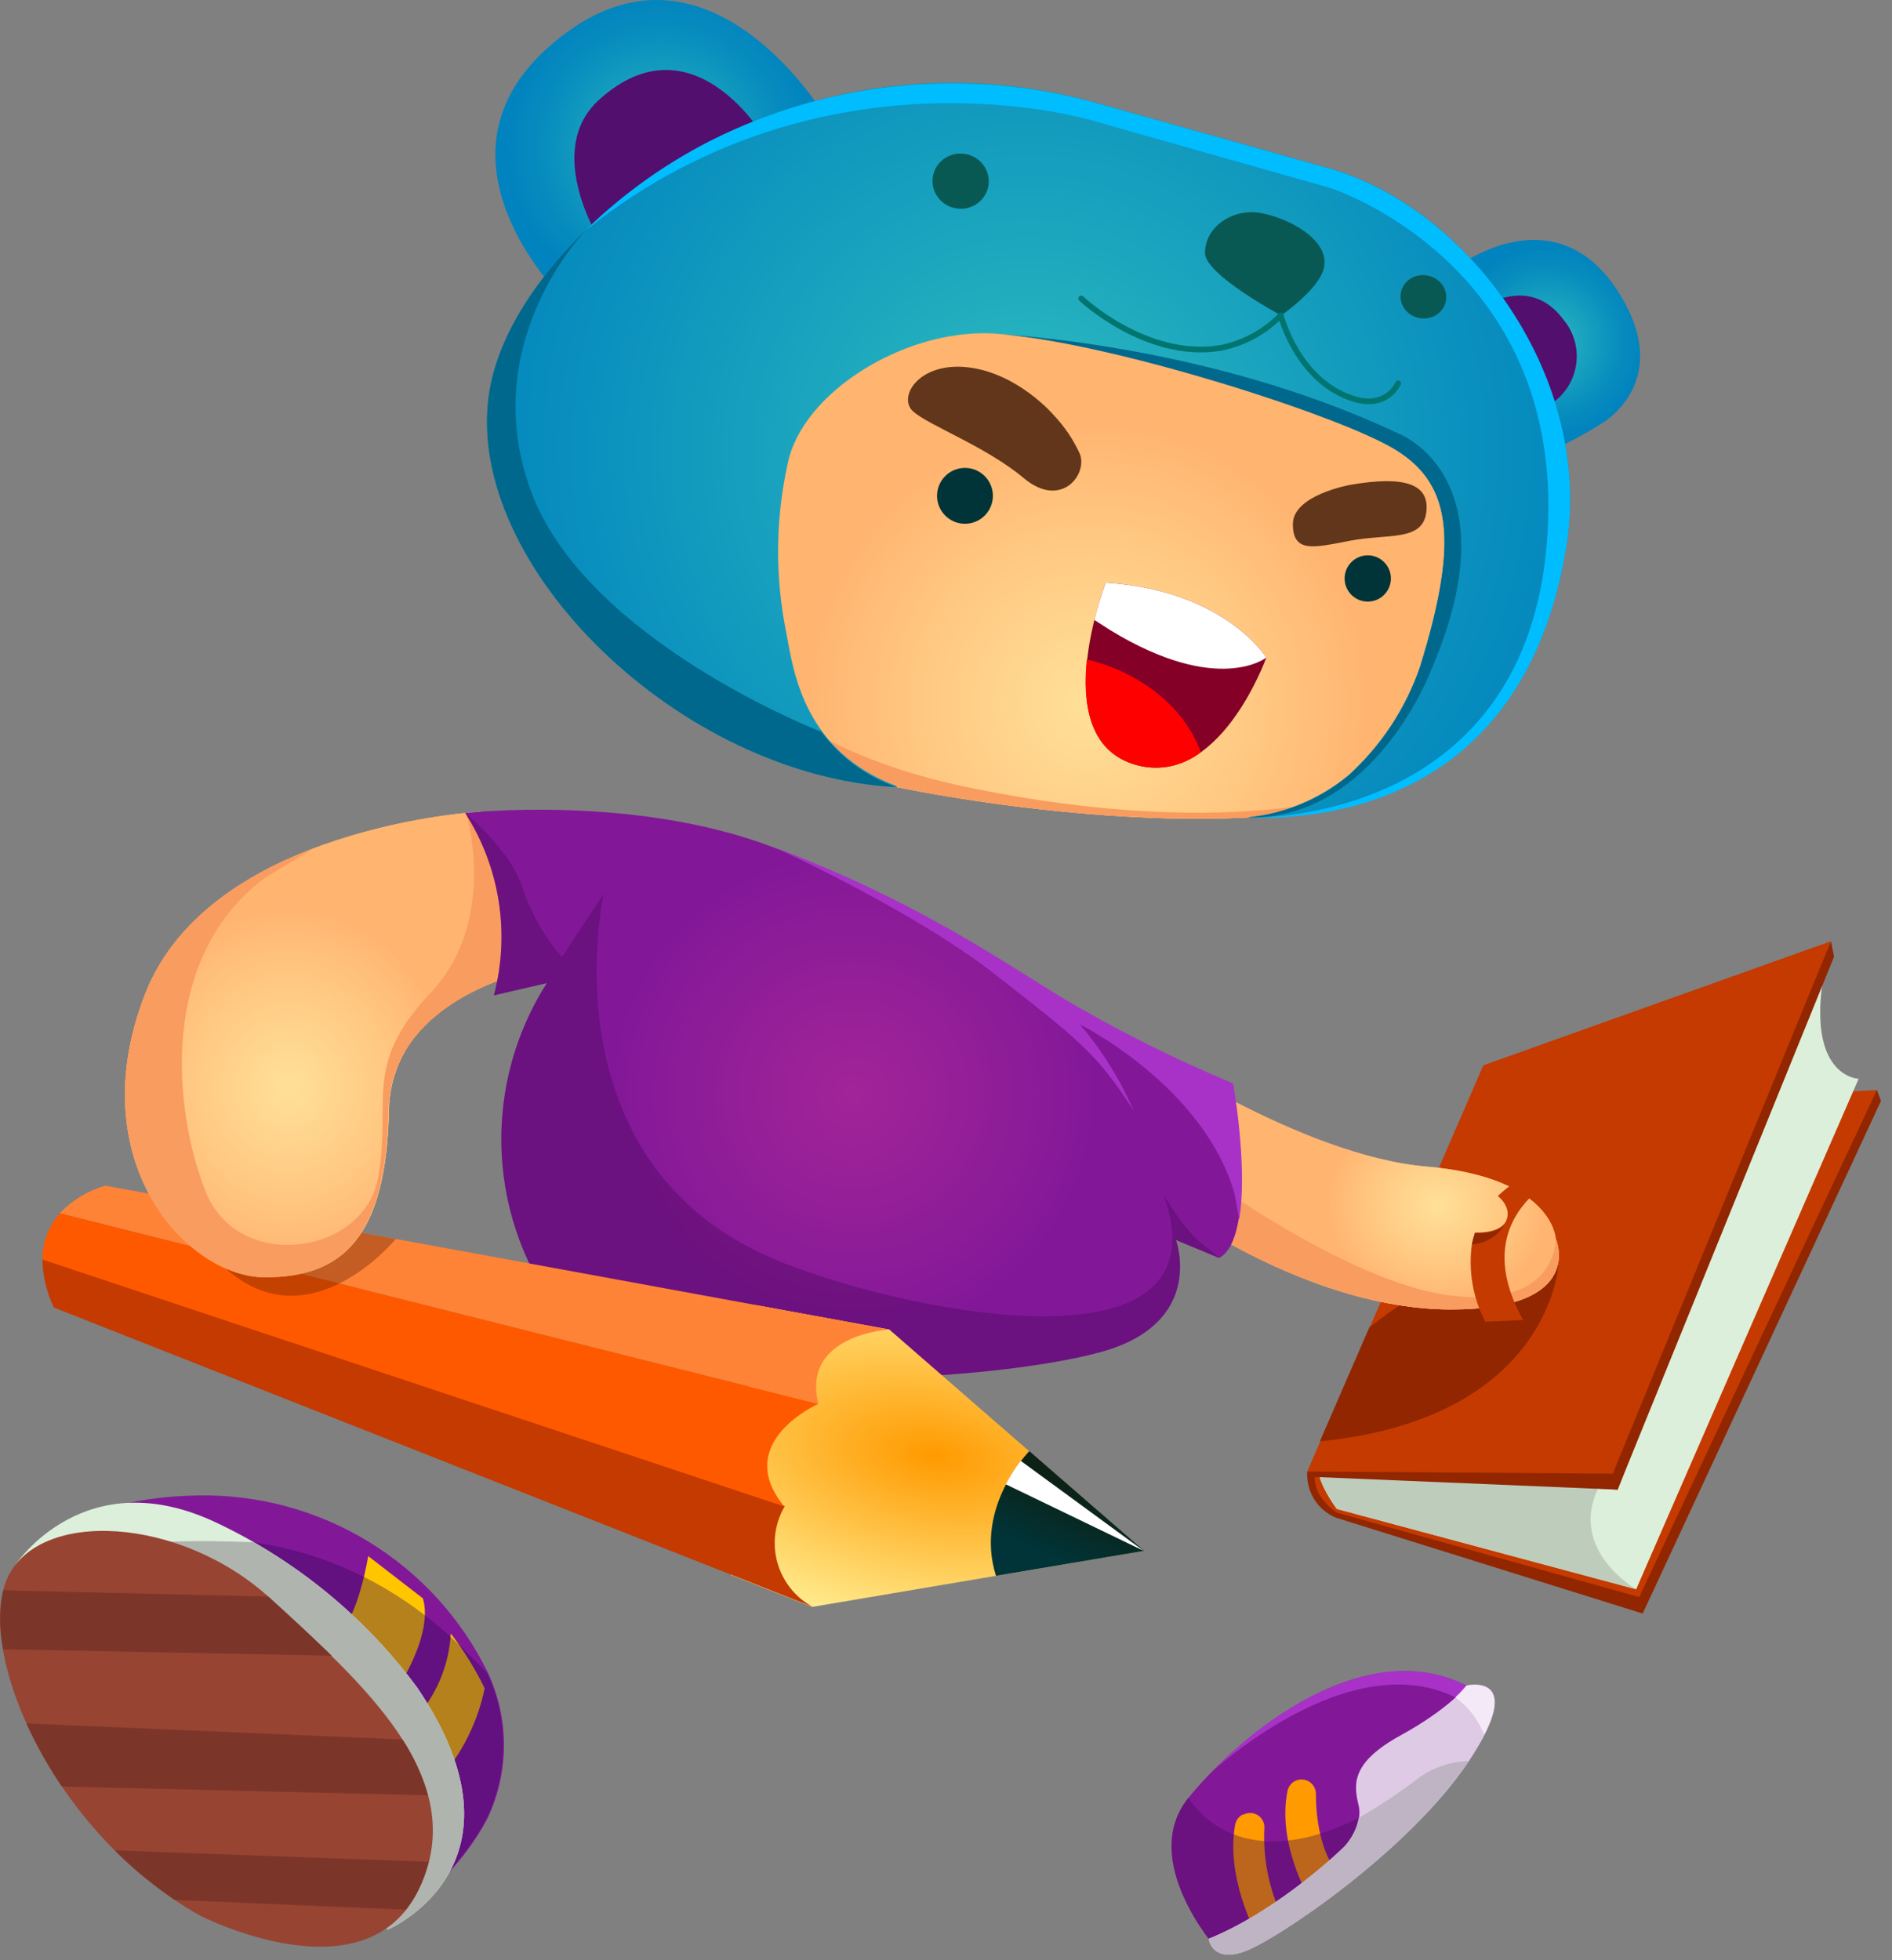 <svg width="166" height="172" viewBox="0 0 166 172" fill="none" xmlns="http://www.w3.org/2000/svg">
<rect x="0" y="0" width="166" height="172" fill="#808080" stroke="none"/>
<path d="M114.724 129.116C114.693 129.955 114.913 130.784 115.357 131.497C115.801 132.21 116.448 132.774 117.214 133.116L144.044 141.406L164.724 95.646L140.864 96.896L114.724 129.116Z" fill="#C43A00"/>
<path fill-rule="evenodd" clip-rule="evenodd" d="M160.644 82.576L141.924 130.706L117.534 126.966C117.534 126.966 113.424 126.966 117.284 132.396L143.554 139.446L163.074 94.656C163.074 94.656 157.544 94.526 160.644 82.576Z" fill="#DCEFDA"/>
<path fill-rule="evenodd" clip-rule="evenodd" d="M140.194 130.636L117.534 126.966C117.534 126.966 113.424 126.966 117.284 132.396L143.554 139.446C143.554 139.446 137.644 136.076 140.194 130.636Z" fill="#BECCBC"/>
<path fill-rule="evenodd" clip-rule="evenodd" d="M160.644 82.586L130.144 93.476L114.694 129.116L141.924 130.706L160.644 82.586Z" fill="#C43A00"/>
<path d="M136.724 111.016C136.724 111.016 135.984 124.456 115.804 126.466L120.144 116.466C120.144 116.466 136.554 103.656 136.724 111.016Z" fill="#912600"/>
<path d="M160.914 83.946L160.644 82.586L141.504 129.306L114.694 129.116L114.984 129.576L141.924 130.706L160.914 83.946Z" fill="#912600"/>
<path d="M165.034 96.596L164.674 95.646L143.824 140.136L117.294 132.726C117.294 132.726 114.924 131.226 115.424 129.156H114.694C114.646 129.998 114.86 130.834 115.305 131.551C115.751 132.267 116.407 132.827 117.184 133.156L144.124 141.576L165.034 96.596Z" fill="#912600"/>
<path d="M42.114 71.216C42.114 71.216 18.464 72.536 12.744 87.216C7.024 101.896 16.454 112.056 23.264 112.056C30.074 112.056 33.894 108.586 34.124 97.356C34.354 86.126 50.004 84.446 50.004 84.446L103.884 106.636C103.884 106.636 115.354 114.896 127.304 114.896C139.254 114.896 136.494 108.676 136.494 108.676C136.494 108.676 136.254 103.306 125.144 102.356C114.034 101.406 99.724 91.606 99.724 91.606L42.114 71.216Z" fill="#FFB470"/>
<path d="M42.114 71.216C42.114 71.216 18.464 72.536 12.744 87.216C7.024 101.896 16.454 112.056 23.264 112.056C30.074 112.056 33.894 108.586 34.124 97.356C34.354 86.126 50.004 84.446 50.004 84.446L103.884 106.636C103.884 106.636 115.354 114.896 127.304 114.896C139.254 114.896 136.494 108.676 136.494 108.676C136.494 108.676 136.254 103.306 125.144 102.356C114.034 101.406 99.724 91.606 99.724 91.606L42.114 71.216Z" fill="url(#paint0_radial_597_440)"/>
<path d="M23.324 76.986C13.904 83.926 15.224 97.446 18.074 104.576C20.924 111.706 31.934 110.116 33.184 103.396C34.434 96.676 31.724 93.526 37.724 87.186C43.724 80.846 40.954 71.596 40.954 71.596L42.424 72.866L43.884 72.526L49.984 84.466C49.984 84.466 34.344 86.146 34.104 97.376C33.864 108.606 30.054 112.076 23.244 112.076C16.434 112.076 7.014 101.896 12.724 87.236C15.294 80.626 21.504 76.716 27.544 74.426L23.324 76.986Z" fill="#F99C5F"/>
<path d="M103.884 106.656C103.884 106.656 115.354 114.896 127.304 114.896C139.254 114.896 136.494 108.676 136.494 108.676C136.494 108.676 136.744 114.836 127.284 113.676C117.824 112.516 103.884 101.936 103.884 101.936V106.656Z" fill="#F99C5F"/>
<path d="M103.174 108.806C103.174 108.806 105.684 115.616 97.444 118.366C89.204 121.116 52.774 124.596 46.444 110.866C44.595 106.969 43.767 102.667 44.036 98.362C44.305 94.057 45.664 89.892 47.984 86.256L43.334 87.336C44.045 84.64 44.188 81.825 43.754 79.071C43.32 76.317 42.319 73.683 40.814 71.336C40.814 71.336 55.624 69.666 67.814 74.336C80.004 79.006 86.574 83.526 93.144 87.576C97.962 90.43 102.975 92.942 108.144 95.096C108.144 95.096 110.514 108.426 106.964 110.386L103.174 108.806Z" fill="url(#paint1_radial_597_440)"/>
<path d="M108.724 106.996C109.504 102.406 108.194 95.066 108.194 95.066C103.025 92.913 98.013 90.4 93.194 87.546C86.624 83.496 80.054 78.956 67.864 74.306C67.864 74.306 80.074 79.836 87.334 85.516C94.594 91.196 96.264 92.446 99.454 97.436C98.266 94.695 96.675 92.147 94.734 89.876C94.734 89.876 105.624 95.276 108.324 104.766L108.724 106.996Z" fill="#A832C7"/>
<path opacity="0.35" d="M106.994 110.356L103.174 108.806C103.174 108.806 105.684 115.616 97.444 118.366C89.204 121.116 52.774 124.596 46.444 110.866C44.595 106.969 43.767 102.667 44.036 98.362C44.305 94.057 45.664 89.892 47.984 86.256L43.334 87.336C44.045 84.64 44.188 81.826 43.754 79.071C43.32 76.317 42.319 73.683 40.814 71.336C40.814 71.336 44.884 74.656 45.874 77.986C46.616 80.19 47.781 82.228 49.304 83.986L52.964 78.426C52.964 78.426 47.714 101.826 67.804 110.426C78.034 114.826 108.064 121.426 102.074 104.766C102.884 106.216 103.872 107.56 105.014 108.766L106.994 110.356Z" fill="#400454"/>
<path d="M106.664 170.896C106.664 170.896 99.864 163.186 104.274 157.746C108.684 152.306 120.104 142.616 129.614 148.426C129.614 148.416 120.514 166.076 106.664 170.896Z" fill="#821898"/>
<path d="M129.614 148.416C121.264 143.316 111.454 150.156 106.194 155.586C106.194 155.586 118.404 144.086 127.924 149.046L129.614 148.416Z" fill="#A832C7"/>
<path d="M110.094 169.406C110.094 169.406 107.554 164.696 108.364 160.126C108.397 159.934 108.473 159.752 108.588 159.594C108.702 159.436 108.852 159.307 109.024 159.216H109.104C109.297 159.115 109.513 159.066 109.731 159.074C109.949 159.082 110.16 159.147 110.345 159.262C110.53 159.377 110.682 159.539 110.785 159.731C110.888 159.923 110.94 160.138 110.934 160.356C110.8 163.014 111.318 165.665 112.444 168.076L110.094 169.406Z" fill="#FF9A00"/>
<path d="M114.784 166.386C114.784 166.386 112.034 161.696 112.964 157.136C113.029 156.832 113.204 156.561 113.454 156.376C113.641 156.241 113.861 156.159 114.091 156.14C114.321 156.121 114.551 156.166 114.758 156.269C114.964 156.372 115.138 156.53 115.261 156.725C115.384 156.92 115.45 157.145 115.454 157.376C115.454 159.536 115.854 162.436 117.334 164.306L114.784 166.386Z" fill="#FF9A00"/>
<path opacity="0.35" d="M129.614 148.416C129.614 148.416 120.514 166.076 106.664 170.886C106.664 170.886 99.864 163.176 104.274 157.736C104.274 157.736 109.564 167.426 124.754 155.996L129.614 148.416Z" fill="#400454"/>
<path d="M117.974 162.006C117.974 162.006 112.324 167.576 106.044 170.116C106.044 170.116 106.314 172.236 109.144 171.246C111.974 170.256 123.674 162.356 128.884 154.516C134.094 146.676 128.724 147.896 128.724 147.896C128.724 147.896 127.204 149.896 122.904 152.256C118.604 154.616 118.734 156.486 119.194 158.366C119.654 160.246 117.974 162.006 117.974 162.006Z" fill="#DFCAE5"/>
<path d="M127.724 148.896C128.057 148.585 128.368 148.251 128.654 147.896C128.654 147.896 132.924 146.896 130.214 152.216C129.737 150.936 128.896 149.824 127.794 149.016L127.724 148.896Z" fill="#F4EAF7"/>
<path d="M128.884 154.516C123.674 162.356 111.964 170.246 109.144 171.246C106.324 172.246 106.044 170.116 106.044 170.116C112.324 167.576 117.974 162.006 117.974 162.006C118.607 161.301 119.036 160.437 119.214 159.506C121.008 158.47 122.735 157.321 124.384 156.066C125.686 155.094 127.259 154.552 128.884 154.516Z" fill="#BFB4C4"/>
<path d="M78.024 116.656L100.344 136.076L71.254 140.996L64.124 138.186L66.314 114.516L78.024 116.656Z" fill="url(#paint2_radial_597_440)"/>
<path d="M87.384 138.266L100.384 136.076L90.314 127.326C90.314 127.326 85.464 132.176 87.384 138.266Z" fill="url(#paint3_linear_597_440)"/>
<path d="M88.244 130.236C88.623 129.514 89.061 128.825 89.554 128.176L100.344 136.076L88.244 130.236Z" fill="white"/>
<path d="M3.724 110.486C3.747 111.955 4.088 113.401 4.724 114.726L71.314 140.996C70.56 140.589 69.897 140.034 69.362 139.364C68.828 138.695 68.434 137.924 68.204 137.099C67.975 136.274 67.914 135.41 68.026 134.561C68.137 133.712 68.419 132.894 68.854 132.156L3.724 110.486Z" fill="#C43A00"/>
<path d="M71.804 123.176C71.804 123.176 64.174 126.546 68.804 132.176L3.724 110.516C3.713 109.013 4.266 107.56 5.274 106.446L71.804 123.176Z" fill="#FF5900"/>
<path d="M71.804 123.176C70.274 117.096 78.024 116.656 78.024 116.656L9.254 104.036C7.727 104.464 6.345 105.296 5.254 106.446L71.804 123.176Z" fill="#FF8337"/>
<path opacity="0.35" d="M34.724 108.716C34.724 108.716 27.154 117.936 19.784 111.276C12.414 104.616 22.394 106.446 22.394 106.446L34.724 108.716Z" fill="#541700"/>
<path d="M27.564 74.426C21.564 76.716 15.314 80.626 12.744 87.236C7.014 101.926 16.454 112.076 23.264 112.076C30.074 112.076 33.894 108.606 34.124 97.376C34.153 95.745 34.554 94.143 35.296 92.691C36.037 91.239 37.1 89.975 38.404 88.996" fill="url(#paint4_radial_597_440)"/>
<path d="M40.084 87.816C36.934 89.756 34.224 92.756 34.084 97.376C33.854 108.606 30.034 112.076 23.224 112.076C16.414 112.076 7.014 101.896 12.724 87.236C15.294 80.626 21.504 76.716 27.544 74.426L23.304 76.986C13.884 83.926 15.204 97.446 18.054 104.576C20.904 111.706 31.914 110.116 33.164 103.396C34.414 96.676 31.724 93.526 37.724 87.186" fill="#F99C5F"/>
<path d="M58.434 47.796C58.434 47.796 55.344 62.726 70.634 67.136C85.924 71.546 113.634 74.136 121.274 69.026C128.914 63.916 130.574 46.206 125.204 40.356C119.834 34.506 96.404 19.226 76.584 25.356C56.764 31.486 58.434 47.796 58.434 47.796Z" fill="#FFB470"/>
<path d="M58.434 47.796C58.434 47.796 55.344 62.726 70.634 67.136C85.924 71.546 113.634 74.136 121.274 69.026C128.914 63.916 130.574 46.206 125.204 40.356C119.834 34.506 96.404 19.226 76.584 25.356C56.764 31.486 58.434 47.796 58.434 47.796Z" fill="url(#paint5_radial_597_440)"/>
<path d="M58.434 47.796C58.434 47.796 55.344 62.726 70.634 67.136C85.924 71.546 113.634 74.136 121.274 69.026C121.274 69.026 109.204 74.166 84.664 69.026C60.124 63.886 58.434 47.846 58.434 47.846V47.796Z" fill="#F99C5F"/>
<path d="M84.664 45.956C86.017 45.956 87.114 44.859 87.114 43.506C87.114 42.153 86.017 41.056 84.664 41.056C83.311 41.056 82.214 42.153 82.214 43.506C82.214 44.859 83.311 45.956 84.664 45.956Z" fill="#003438"/>
<path d="M120.004 52.786C121.125 52.786 122.034 51.877 122.034 50.756C122.034 49.635 121.125 48.726 120.004 48.726C118.883 48.726 117.974 49.635 117.974 50.756C117.974 51.877 118.883 52.786 120.004 52.786Z" fill="#003438"/>
<path d="M111.104 57.696C111.104 57.696 107.464 51.786 97.014 51.126C97.014 51.126 91.824 64.506 99.354 67.016C106.884 69.526 111.104 57.696 111.104 57.696Z" fill="#850027"/>
<path d="M105.414 65.966C104.571 66.631 103.575 67.075 102.517 67.259C101.459 67.442 100.372 67.359 99.354 67.016C95.494 65.736 94.974 61.596 95.354 57.866C95.354 57.866 102.814 59.306 105.354 65.966H105.414Z" fill="#FF0000"/>
<path d="M96.014 54.396C96.287 53.288 96.621 52.197 97.014 51.126C107.464 51.786 111.104 57.696 111.104 57.696C111.104 57.696 106.894 61.066 97.434 55.306L96.014 54.396Z" fill="white"/>
<path d="M118.504 42.536C118.504 42.536 113.434 43.416 113.434 45.986C113.434 48.556 115.274 48.056 118.504 47.436C121.734 46.816 124.784 47.526 125.134 44.986C125.484 42.446 123.224 41.726 118.504 42.536Z" fill="#62361A"/>
<path d="M92.434 36.406C92.434 36.406 89.334 32.766 84.974 32.236C80.614 31.706 78.704 34.866 80.134 36.116C81.564 37.366 86.524 39.186 89.814 41.946C93.104 44.706 95.454 41.616 94.744 39.826C94.17 38.566 93.389 37.41 92.434 36.406Z" fill="#62361A"/>
<path d="M42.804 159.486C43.736 157.495 44.219 155.324 44.219 153.126C44.219 150.928 43.736 148.757 42.804 146.766C40.489 142.027 36.871 138.047 32.374 135.293C27.877 132.539 22.687 131.124 17.414 131.216C3.854 131.426 0.664 138.516 0.664 138.516L34.044 169.326C34.044 169.326 40.184 164.666 42.804 159.486Z" fill="#821898"/>
<path d="M34.724 148.386C34.724 148.386 38.074 143.496 37.104 140.246L32.304 136.536C32.304 136.536 31.504 141.726 29.634 143.536L34.724 148.386Z" fill="#FFC600"/>
<path d="M39.554 143.336C39.406 145.919 38.439 148.388 36.794 150.386L39.354 155.136C40.918 153.067 42.001 150.676 42.524 148.136C41.697 146.44 40.702 144.832 39.554 143.336Z" fill="#FFC600"/>
<path opacity="0.35" d="M42.724 146.766C43.656 148.756 44.139 150.928 44.139 153.126C44.139 155.324 43.656 157.495 42.724 159.486C40.104 164.666 33.924 169.326 33.924 169.326L0.624 138.516C0.624 138.516 23.694 126.916 41.474 145.516L42.724 146.766Z" fill="#2A0055"/>
<path d="M36.594 148.056C32.02 141.883 25.996 136.93 19.054 133.636C7.424 128.086 1.404 137.246 1.404 137.246L34.004 169.326C34.004 169.326 47.204 163.706 36.594 148.056Z" fill="#DCEFDA"/>
<path d="M1.404 137.246L34.004 169.326C34.004 169.326 47.204 163.706 36.594 148.056C32.758 142.86 27.877 138.523 22.264 135.326C22.264 135.326 11.054 134.776 8.394 136.246C5.734 137.716 1.404 137.246 1.404 137.246Z" fill="#AFB4AF"/>
<path d="M17.524 168.066C17.524 168.066 32.004 175.546 36.734 165.806C41.464 156.066 31.734 147.676 23.824 140.346C15.914 133.016 3.364 132.346 0.624 138.516C-2.116 144.686 4.284 160.576 17.524 168.066Z" fill="#984432"/>
<path d="M35.314 152.626L2.314 151.216C3.195 153.146 4.235 154.999 5.424 156.756L37.544 157.526C37.053 155.789 36.302 154.137 35.314 152.626Z" fill="#7C3629"/>
<path d="M36.724 165.806C37.105 165.022 37.403 164.201 37.614 163.356L10.064 162.356C11.679 163.969 13.444 165.426 15.334 166.706L35.604 167.566C36.038 167.02 36.414 166.43 36.724 165.806Z" fill="#7C3629"/>
<path d="M23.824 140.346L23.534 140.086L0.284 139.536C-0.07 141.245 -0.07 143.008 0.284 144.716L29.104 145.276C27.354 143.576 25.544 141.896 23.824 140.346Z" fill="#7C3629"/>
<path fill-rule="evenodd" clip-rule="evenodd" d="M127.474 23.666C127.474 23.666 136.474 16.456 142.214 25.976C146.214 32.616 141.994 36.176 140.724 37.036C139.63 37.735 138.498 38.372 137.334 38.946L127.474 23.666Z" fill="url(#paint6_radial_597_440)"/>
<path fill-rule="evenodd" clip-rule="evenodd" d="M47.914 4.326C61.664 -8.224 72.614 10.526 72.614 10.526L49.214 25.976C49.214 25.976 37.194 14.116 47.914 4.326Z" fill="url(#paint7_radial_597_440)"/>
<path fill-rule="evenodd" clip-rule="evenodd" d="M52.624 8.696C60.624 1.536 66.804 11.696 66.804 11.696L52.904 21.566C52.904 21.566 47.444 13.296 52.624 8.696Z" fill="#520F6D"/>
<path fill-rule="evenodd" clip-rule="evenodd" d="M130.214 26.896C130.214 26.896 134.284 24.076 137.214 28.096C137.646 28.624 137.965 29.235 138.151 29.891C138.338 30.547 138.388 31.235 138.299 31.911C138.21 32.587 137.984 33.238 137.634 33.824C137.284 34.409 136.818 34.917 136.264 35.316L130.214 26.896Z" fill="#520F6D"/>
<path fill-rule="evenodd" clip-rule="evenodd" d="M78.664 69.066C59.664 68.066 40.754 49.636 42.894 34.646C43.614 29.646 46.894 24.556 51.514 20.076C57.383 14.484 64.615 10.526 72.488 8.596C80.362 6.667 88.604 6.832 96.394 9.076L116.794 14.806C128.964 18.386 139.894 33.186 137.394 48.126C133.744 69.976 116.964 71.966 109.494 71.706C112.721 71.382 115.78 70.108 118.284 68.046C121.181 65.433 123.361 62.121 124.614 58.426C128.104 47.126 127.314 42.186 122.034 39.196C116.464 36.046 96.334 29.726 87.114 29.256C79.324 28.866 70.384 34.446 69.114 40.656C68.022 45.593 67.987 50.705 69.014 55.656C69.644 59.156 70.664 65.976 78.694 68.986L78.664 69.066Z" fill="url(#paint8_radial_597_440)"/>
<path fill-rule="evenodd" clip-rule="evenodd" d="M51.514 20.076C46.904 24.556 43.614 29.646 42.894 34.646C40.754 49.646 59.674 68.086 78.664 69.066C76.026 68.15 73.726 66.46 72.064 64.216C72.064 64.216 51.374 56.216 46.564 43.046C41.754 29.876 51.514 20.076 51.514 20.076Z" fill="#00688C"/>
<path fill-rule="evenodd" clip-rule="evenodd" d="M109.494 71.736C112.722 71.412 115.78 70.138 118.284 68.076C121.182 65.463 123.361 62.151 124.614 58.456C128.104 47.156 127.314 42.216 122.034 39.226C116.464 36.076 96.334 29.756 87.114 29.286C87.114 29.286 105.794 30.036 122.684 38.036C122.684 38.036 132.834 41.796 125.614 58.676C125.614 58.676 120.724 71.896 109.494 71.736Z" fill="#00688C"/>
<path d="M126.875 26.324C127.022 25.285 126.25 24.316 125.151 24.161C124.052 24.006 123.041 24.722 122.894 25.761C122.748 26.8 123.519 27.768 124.619 27.924C125.718 28.079 126.728 27.363 126.875 26.324Z" fill="#085953"/>
<path d="M86.73 16.246C86.919 14.923 85.978 13.694 84.627 13.5C83.277 13.307 82.029 14.223 81.84 15.546C81.65 16.869 82.592 18.099 83.942 18.292C85.293 18.485 86.541 17.569 86.73 16.246Z" fill="#085953"/>
<path fill-rule="evenodd" clip-rule="evenodd" d="M105.724 22.196C105.724 24.106 112.404 27.676 112.404 27.676C112.404 27.676 115.554 25.506 116.114 23.676C116.904 21.076 112.914 19.056 110.524 18.676C108.134 18.296 105.724 19.896 105.724 22.196Z" fill="#085953"/>
<path d="M112.374 27.676C112.374 27.676 113.794 33.356 118.674 34.966C121.674 35.966 122.674 33.636 122.674 33.636" stroke="#00756F" stroke-width="0.5" stroke-miterlimit="10" stroke-linecap="round"/>
<path d="M112.374 27.676C110.918 29.162 109.04 30.164 106.994 30.546C100.524 31.546 94.864 26.196 94.864 26.196" stroke="#00756F" stroke-width="0.5" stroke-miterlimit="10" stroke-linecap="round"/>
<path fill-rule="evenodd" clip-rule="evenodd" d="M51.514 20.076C54.7 16.987 58.331 14.392 62.284 12.376C72.841 7.044 85.017 5.877 96.394 9.106L116.794 14.836C128.964 18.416 139.894 33.216 137.394 48.156C133.744 70.006 116.964 71.996 109.494 71.736C109.494 71.736 133.494 72.626 135.694 47.936C137.894 23.246 116.724 16.496 116.724 16.496L96.054 10.636C96.054 10.636 72.654 3.336 51.554 20.076H51.514Z" fill="#00BDFF"/>
<path fill-rule="evenodd" clip-rule="evenodd" d="M129.414 108.146C129.306 108.474 129.216 108.808 129.144 109.146C128.817 111.489 129.225 113.876 130.314 115.976L133.644 115.826C128.224 106.136 137.984 102.606 137.984 102.606L133.144 103.606C132.519 103.987 131.939 104.436 131.414 104.946C131.414 104.946 132.664 105.876 132.164 107.076C131.664 108.276 129.414 108.146 129.414 108.146Z" fill="#C43A00"/>
<path fill-rule="evenodd" clip-rule="evenodd" d="M129.144 109.176C129.216 108.838 129.306 108.504 129.414 108.176C129.414 108.176 131.674 108.396 132.164 107.176C131.885 107.744 131.46 108.228 130.933 108.58C130.406 108.931 129.796 109.137 129.164 109.176H129.144Z" fill="#912600"/>
<defs>
<radialGradient id="paint0_radial_597_440" cx="0" cy="0" r="1" gradientUnits="userSpaceOnUse" gradientTransform="translate(126.174 105.762) rotate(4.15) scale(14.47 13.023)">
<stop stop-color="#FFE098"/>
<stop offset="0.4" stop-color="#FFC882"/>
<stop offset="0.68" stop-color="#FFB470"/>
</radialGradient>
<radialGradient id="paint1_radial_597_440" cx="0" cy="0" r="1" gradientUnits="userSpaceOnUse" gradientTransform="translate(74.874 95.966) scale(34.77 34.77)">
<stop stop-color="#A22498"/>
<stop offset="0.48" stop-color="#8A1B98"/>
<stop offset="0.61" stop-color="#821898"/>
</radialGradient>
<radialGradient id="paint2_radial_597_440" cx="0" cy="0" r="1" gradientUnits="userSpaceOnUse" gradientTransform="translate(81.946 127.727) rotate(-80.62) scale(17.13 33.746)">
<stop stop-color="#FF9A00"/>
<stop offset="1" stop-color="#FFF49D"/>
</radialGradient>
<linearGradient id="paint3_linear_597_440" x1="91.864" y1="138.746" x2="95.114" y2="131.206" gradientUnits="userSpaceOnUse">
<stop offset="0.26" stop-color="#003438"/>
<stop offset="1" stop-color="#0C2217"/>
</linearGradient>
<radialGradient id="paint4_radial_597_440" cx="0" cy="0" r="1" gradientUnits="userSpaceOnUse" gradientTransform="translate(25.286 95.405) rotate(0.573) scale(14.751 15.931)">
<stop stop-color="#FFE098"/>
<stop offset="0.59" stop-color="#FFC882"/>
<stop offset="1" stop-color="#FFB470"/>
</radialGradient>
<radialGradient id="paint5_radial_597_440" cx="0" cy="0" r="1" gradientUnits="userSpaceOnUse" gradientTransform="translate(95.504 61.716) scale(37.85 37.85)">
<stop stop-color="#FFE098"/>
<stop offset="0.39" stop-color="#FFC882"/>
<stop offset="0.66" stop-color="#FFB470"/>
</radialGradient>
<radialGradient id="paint6_radial_597_440" cx="0" cy="0" r="1" gradientUnits="userSpaceOnUse" gradientTransform="translate(135.694 29.996) scale(8.59)">
<stop stop-color="#2FBEBE"/>
<stop offset="0.29" stop-color="#1EA9BE"/>
<stop offset="0.74" stop-color="#088DBE"/>
<stop offset="1" stop-color="#0083BE"/>
</radialGradient>
<radialGradient id="paint7_radial_597_440" cx="0" cy="0" r="1" gradientUnits="userSpaceOnUse" gradientTransform="translate(58.034 12.986) scale(13.8 13.8)">
<stop stop-color="#2FBEBE"/>
<stop offset="0.29" stop-color="#1EA9BE"/>
<stop offset="0.74" stop-color="#088DBE"/>
<stop offset="1" stop-color="#0083BE"/>
</radialGradient>
<radialGradient id="paint8_radial_597_440" cx="0" cy="0" r="1" gradientUnits="userSpaceOnUse" gradientTransform="translate(90.244 39.546) scale(56.22)">
<stop stop-color="#2FBEBE"/>
<stop offset="0.29" stop-color="#1EA9BE"/>
<stop offset="0.74" stop-color="#088DBE"/>
<stop offset="1" stop-color="#0083BE"/>
</radialGradient>
</defs>
</svg>
